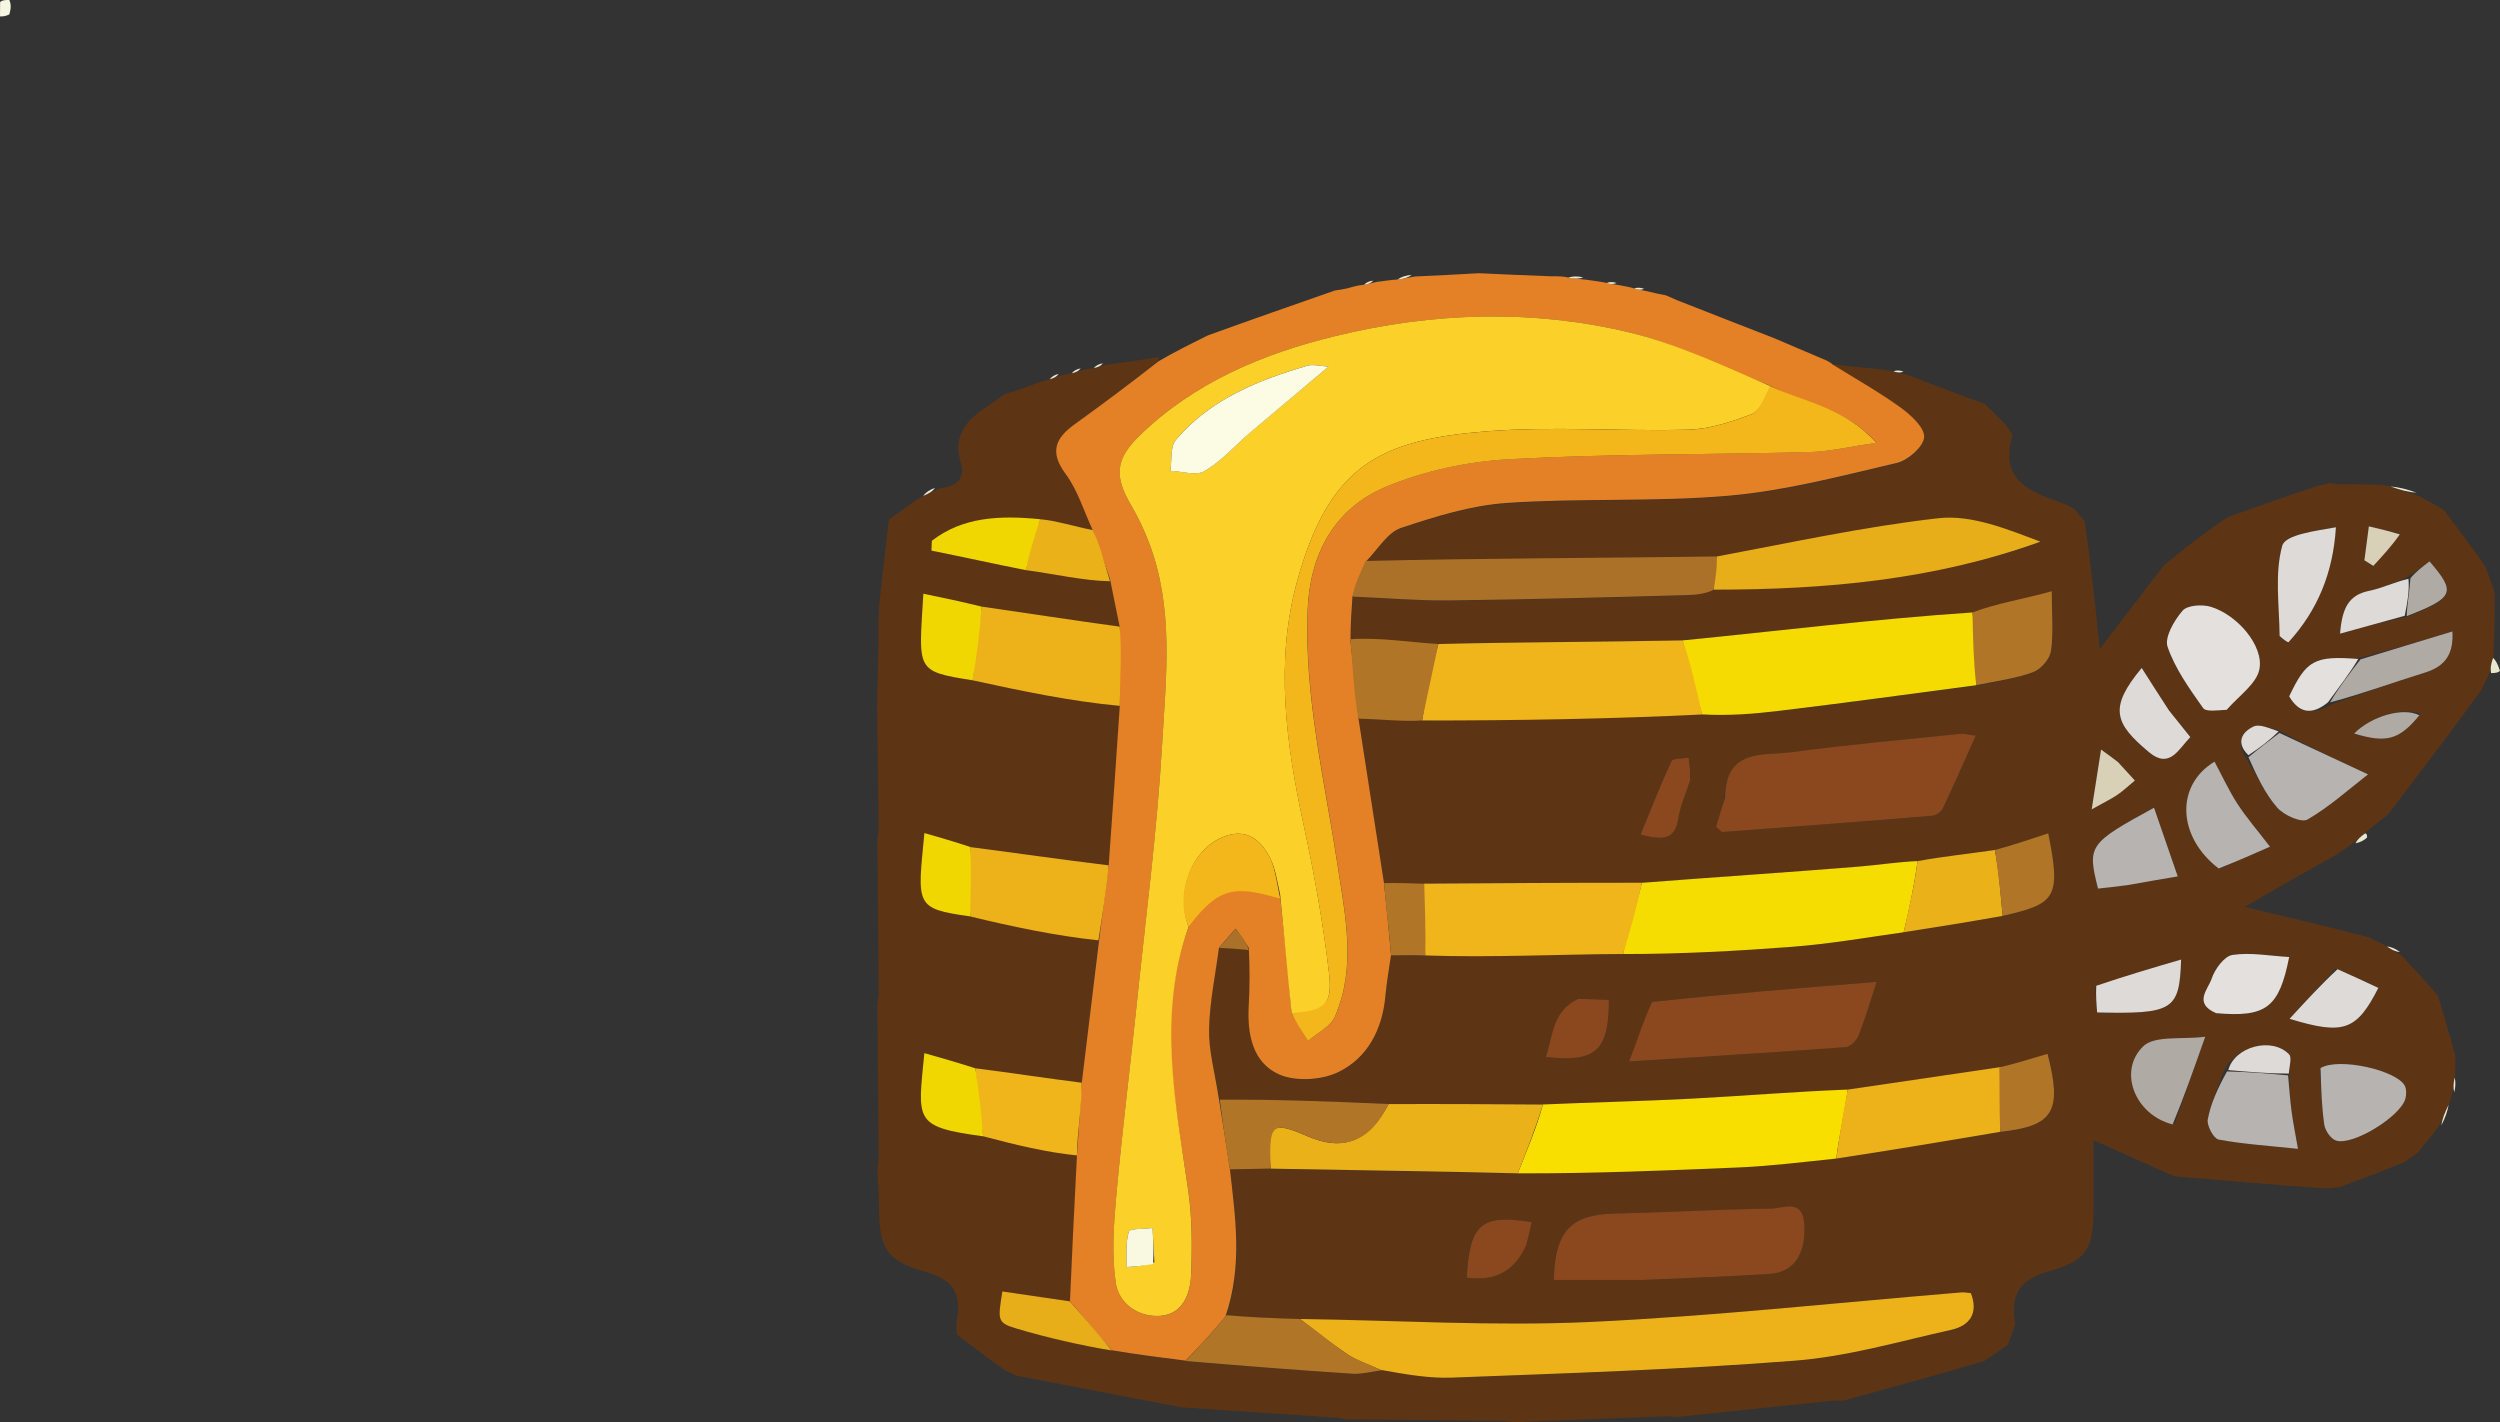 <?xml version="1.0" encoding="UTF-8"?>
<svg id="Layer_1" data-name="Layer 1" xmlns="http://www.w3.org/2000/svg" viewBox="0 0 453.13 257.78">
  <rect x="0" y="0" width="453.13" height="257.78" fill="#333333" stroke="none"/>
  <defs>
    <style>
      .cls-1 {
        fill: #f0b51a;
      }

      .cls-1, .cls-2, .cls-3, .cls-4, .cls-5, .cls-6, .cls-7, .cls-8, .cls-9, .cls-10, .cls-11, .cls-12, .cls-13, .cls-14, .cls-15, .cls-16, .cls-17, .cls-18, .cls-19, .cls-20, .cls-21, .cls-22, .cls-23, .cls-24, .cls-25 {
        stroke-width: 0px;
      }

      .cls-2 {
        fill: #e9e9d3;
      }

      .cls-3 {
        fill: #5d3514;
      }

      .cls-4 {
        fill: #fcfce4;
      }

      .cls-5 {
        fill: #b0aaa5;
      }

      .cls-6 {
        fill: #dedad7;
      }

      .cls-7 {
        fill: #ac7128;
      }

      .cls-8 {
        fill: #e8e7d0;
      }

      .cls-9 {
        fill: #edb21a;
      }

      .cls-10 {
        fill: #d8d0b7;
      }

      .cls-11 {
        fill: #b07526;
      }

      .cls-12 {
        fill: #f5db02;
      }

      .cls-13 {
        fill: #e3e0de;
      }

      .cls-14 {
        fill: #f6dd01;
      }

      .cls-15 {
        fill: #f6f7e0;
      }

      .cls-16 {
        fill: #e7ae19;
      }

      .cls-17 {
        fill: #fbd028;
      }

      .cls-18 {
        fill: #f9f9e1;
      }

      .cls-19 {
        fill: #8b481f;
      }

      .cls-20 {
        fill: #f3b61b;
      }

      .cls-21 {
        fill: #f8df00;
      }

      .cls-22 {
        fill: #eab118;
      }

      .cls-23 {
        fill: #e48025;
      }

      .cls-24 {
        fill: #b6b3b1;
      }

      .cls-25 {
        fill: #f1d701;
      }
    </style>
  </defs>
  <path class="cls-15" d="M1.69,0c.33.75.33,1.5,0,2.62-.78.37-1.24.36-1.69.36C0,2.24.01,1.49.02.37c.45-.37.89-.37,1.67-.37Z"/>
  <g>
    <path class="cls-3" d="M334,253.87c-.45-.02-.91-.03-2.09.02-9.8,1.02-18.88,1.98-27.95,2.94-.43-.05-.87-.11-2.07-.13-9.78.38-18.79.73-27.8,1.08-.59-.1-1.18-.2-2.39-.28-9.63-.07-18.64-.16-27.64-.25-.46-.1-.91-.19-2.14-.32-9.81-.64-18.84-1.25-27.88-1.85-.44-.11-.88-.22-2.02-.41-9.75-1.84-18.8-3.59-27.84-5.35-.49-.23-.97-.47-1.96-.91-3.27-2.33-6.04-4.44-8.81-6.55,0-.42-.02-.84-.06-1.98,1.12-5.6-.64-7.97-5.67-9.38-7.19-2-8.32-4.35-8.36-12.05-.01-2.14-.19-4.29-.29-6.43.08-.45.15-.9.24-2.13-.07-9.81-.16-18.84-.24-27.87.08-.45.16-.9.24-2.13-.07-9.81-.16-18.84-.24-27.87.08-.45.16-.9.24-2.13-.1-7.82-.19-14.85-.29-21.89.08-3.36.16-6.72.24-10.97.04-3.05-.06-5.21.15-7.34.51-5.18,1.16-10.34,1.75-15.51,1.45-1.05,2.91-2.1,4.78-3.44.73-.38.97-.57,1.45-.84,1.05-.43,1.77-.87,2.86-1.34,3.32-.46,4.85-1.74,3.86-5.05-1.25-4.15.8-7.03,4.08-9.29,1.36-.94,2.71-1.88,4.06-2.83.83-.23,1.66-.46,3.06-.95,1.96-.76,3.35-1.26,5.02-1.7.77-.19,1.26-.46,2.1-.7.77-.13,1.19-.3,1.89-.38.77-.17,1.27-.41,2.11-.62.77-.11,1.19-.27,1.9-.33.78-.15,1.28-.39,2.2-.59,3.49-.44,6.55-.92,9.62-1.4,0,0-.21.23-.22.67-5.03,4.14-10.04,7.88-15.1,11.54-3.5,2.52-4.58,5.01-1.62,9,2.2,2.97,3.71,6.78,4.91,10.17-3.16-.62-6.32-1.24-9.52-1.97-7.23-.37-13.99-.47-19.64,3.91-.03.59-.05,1.19-.08,1.78,5.7,1.13,11.41,2.27,17.51,3.63,5.16.68,9.93,1.14,14.87,1.93.7,2.96,1.62,5.58,1.75,8.22-8.44-1.15-16.88-2.31-25.17-3.66-3.62-.89-6.99-1.6-10.41-2.31-.82,13.98-1.7,13.4,8.94,15.7,9.08,1.56,17.86,2.88,26.67,4.63-.66,9.92-.93,19.4-2.03,28.9-8.41-1.03-16.81-2.06-25.09-3.32-2.93-.98-5.58-1.74-8.32-2.53-1.25,13.15-1.65,13.08,8.78,15.21,7.77,1.43,15.24,2.6,22.77,4.24-.98,8.91-2,17.33-3.02,25.83-6.48-.82-12.95-1.65-19.27-2.62-3.24-1.06-6.2-1.9-9.25-2.76-1.16,12.28-2.25,12.79,10.84,15.11,5.79,1.1,11.54,1.94,16.82,3.44-.36,9.12-.9,17.73-1.27,26.46-4.22-.62-8.45-1.23-12.26-1.8-.83,5.21-.96,5.67,2.55,6.72,5.74,1.51,11.23,2.68,17.12,3.96,4.77.7,9.15,1.27,13.97,1.98,10.27.86,20.11,1.62,29.95,2.25,1.57.1,3.18-.42,5.15-.62,4.5.49,8.64,1.47,12.74,1.32,20.76-.8,41.55-1.45,62.25-3.08,9.52-.75,18.89-3.5,28.28-5.59,3.37-.75,4.95-3.02,3.55-6.64-.72-.06-1.21-.18-1.69-.14-22.52,1.85-45,4.34-67.56,5.37-17.25.79-34.58-.25-52.34-.55-4.76-.16-9.05-.25-13.34-.7,2.97-8.99,1.67-17.72.62-26.41,2.57-.08,5.14-.15,7.69-.14,15.11.31,29.78.55,44.92.86,13.55-.29,26.65-.53,39.74-1.08,5.58-.23,11.14-1.11,17.15-1.61,10.21-1.56,19.96-3.2,30.12-4.83,9.66-1.03,11.27-3.69,8.57-14.14-2.79.83-5.58,1.65-8.74,2.47-9.36,1.35-18.36,2.71-27.82,4.05-9.71.53-18.95,1.13-28.19,1.61-8.74.45-17.49.78-26.71,1.04-9.47-.07-18.48-.03-27.97-.08-10.51-.47-20.35-.91-30.62-.79-.76-4.22-2.01-8.89-1.93-12.76.1-4.93,1.07-9.88,1.79-14.75,1.86.05,3.72.1,5.43.39.18,3.59.15,6.87-.03,10.14-.28,5.14.71,10.3,5.5,12.43,3,1.33,7.73,1.06,10.75-.42,5.31-2.58,7.99-7.75,8.53-13.82.22-2.47.75-4.83,1.02-7.38,2.06-.02,4.13-.04,6.2.03,12.19-.07,23.95-.21,36.17-.26,10.41-.35,20.38-.55,30.31-1.31,6.74-.52,13.42-1.81,20.57-2.69,6.15-.95,11.87-1.97,17.98-2.98,9.42-2.15,10.18-3.57,7.89-14.91-3.15,1.04-6.24,2.07-9.75,3.04-4.79.65-9.15,1.35-13.94,2-3.89.3-7.34.74-10.81,1.02-12.89,1.03-25.79,2.01-39.15,2.92-13.47,0-26.47.07-39.91.08-2.51-.09-4.59.34-6.82-.03-1.66-10.02-3.1-20.34-4.62-29.8,3.83.05,7.66.11,11.52.32,17.07-.33,33.71-.77,50.76-1.09,4.87-.11,9.36-.11,13.79-.63,11.98-1.43,23.93-3.09,36.3-4.67,3.61-.76,6.92-1.22,9.96-2.38,1.38-.53,2.95-2.35,3.17-3.77.47-3.17.15-6.46.15-10.87-5.28,1.48-9.61,2.69-14.37,3.85-17.8,1.65-35.17,3.36-52.99,5-14.81.29-29.15.64-43.81.72-5.48-.35-10.64-.43-15.95-.87.03-2.81.29-5.27.38-7.71,5.93.24,11.85.75,17.32.69,14.47-.17,28.95-.57,43.42-.97,1.43-.04,2.85-.7,4.72-.98,20.3-.38,40.02-1.76,59.2-8.7-6.13-2.32-12.5-4.93-18.5-4.25-13.5,1.53-26.81,4.7-40.67,7.15-21.27.29-42.17.61-62.92.6,2.05-2.29,3.83-5.16,6.2-5.94,6.23-2.06,12.71-4.09,19.2-4.54,13.44-.92,27.01-.14,40.42-1.33,10.19-.9,20.25-3.57,30.26-5.92,2.02-.47,4.81-2.91,4.96-4.64.15-1.68-2.36-4.02-4.21-5.36-4.02-2.9-8.37-5.35-12.59-7.99,2.43.26,4.86.51,8.02.85,1.49.15,2.25.21,3.2.49.75.25,1.31.28,2.22.5,4.99,1.91,9.64,3.64,14.3,5.37,1.12,1.05,2.24,2.11,3.74,3.67.69,1.08,1.37,1.75,1.25,2.19-2.34,8.08,3.34,10.07,9.05,12.09.77.27,1.48.7,2.22,1.05.48.6.95,1.21,1.85,2.26,1.19,7.96,1.96,15.48,2.75,23.14,3.93-5.12,7.8-10.16,11.67-15.2,1.18-.93,2.36-1.86,3.97-3.2,2.7-2.09,4.97-3.77,7.62-5.52,5.64-1.98,10.91-3.88,16.47-5.72.84-.1,1.39-.27,1.94-.43.38.06.77.13,1.79.22,2.78.01,4.92,0,7.37.1.76.12,1.21.11,1.9.34,1.76.64,3.27,1.05,5.07,1.66,1.71.93,3.15,1.66,4.69,2.69,2.52,3.45,4.94,6.59,7.39,10.09.6,1.69,1.16,3.01,1.69,4.8-.03,4.18-.02,7.89-.25,11.82-.39,1.07-.53,1.91-.68,2.76-.4.78-.8,1.56-1.4,2.93-5.79,7.94-11.38,15.28-16.97,22.63-1.19.94-2.37,1.88-3.99,3.17-1.03.93-1.63,1.5-2.5,2.13-1,.67-1.71,1.27-2.78,1.95-5.87,3.26-11.4,6.44-16.76,9.53,7.39,1.76,14.83,3.54,22.51,5.52,1.21.61,2.17,1.01,3.31,1.68.93.63,1.69.99,2.63,1.62,2.31,2.49,4.44,4.71,6.61,7.31,1.1,3.76,2.16,7.13,3.15,10.9-.02,1.48.02,2.56-.1,3.9-.23,1.1-.29,1.94-.53,3.07-.23.75-.27,1.2-.56,1.87-.7,1.41-1.17,2.6-1.88,4.02-1.44,1.74-2.64,3.26-3.84,4.77-.65.42-1.3.84-2.4,1.62-4.19,1.74-7.92,3.12-11.66,4.51-.56.03-1.12.07-2.36.24-9.6-.64-18.53-1.42-27.45-2.19-.5-.21-1-.42-2.03-.84-4.39-1.94-8.25-3.68-12.77-5.72,0,4.42,0,8.21,0,11.99-.01,7.54-.92,9.75-8.07,11.77-5.61,1.58-7.02,4.51-6.12,9.59-.13.43-.27.86-.61,1.77-.39.98-.58,1.47-.76,1.96-1.24.88-2.47,1.75-4.24,2.95-8.9,2.62-17.26,4.91-25.63,7.21M436.58,111.73c8.26-3.43,8.64-4.32,3.78-9.98-1.22.92-2.47,1.88-4.44,3.05-2.15.79-4.24,1.86-6.45,2.3-3.76.75-4.95,3.12-5.32,7.77,4.33-1.2,8.03-2.22,12.43-3.13M422.61,127.67c5.65-1.94,11.26-4.02,16.97-5.78,3.82-1.18,5.15-3.6,4.92-7.44-5.73,1.74-11.19,3.4-17.49,4.92-7.51-.56-9,.28-12.1,6.85,1.81,3.05,4.13,3.48,7.7,1.45M414.97,194.27c0-1.08.47-2.61-.06-3.17-3.09-3.21-9.87-1.44-11.96,3.31-.98,2.82-2.25,5.58-2.79,8.48-.21,1.11,1.07,3.49,1.97,3.65,4.49.83,9.08,1.12,14.38,1.68-.52-3.02-.92-4.94-1.17-6.88-.28-2.14-.42-4.3-.37-7.08M412.85,132.28c-1.5-.24-3.3-1.12-4.42-.59-2.07.99-3.26,2.92-1.23,5.94,1.81,2.95,3.3,6.18,5.55,8.75,1.2,1.37,4.37,2.78,5.48,2.15,3.97-2.29,7.44-5.44,10.97-8.18-5.96-2.78-11.01-5.15-16.35-8.08M312.51,144.99c-.51,1.7-1.02,3.39-1.47,4.89.67.55.94.95,1.17.93,12.68-.94,25.37-1.9,38.04-2.95.68-.06,1.6-.72,1.9-1.35,2.01-4.23,3.89-8.53,5.96-13.16-1.49-.19-2.15-.4-2.78-.33-10.19,1.06-20.4,1.95-30.55,3.32-5.05.68-12.02-.8-12.27,8.65M298.49,231.99c7.45-.35,14.91-.59,22.35-1.09,4.36-.29,6.54-3.74,6.18-9.09-.32-4.64-3.92-2.76-6.07-2.73-9.45.11-18.9.69-28.35.9-7.82.17-10.75,3.11-10.97,12.02,5.29,0,10.58,0,16.86,0M299.44,181.6c-1.22,3.16-2.44,6.32-4.17,10.78,13.95-.89,26.6-1.66,39.24-2.59.86-.06,1.99-1.22,2.36-2.13,1.16-2.88,2.01-5.89,3.26-9.69-13.82,1.11-26.91,2.16-40.7,3.63M403.87,128.41c1.97-2.35,5.12-4.46,5.65-7.1.85-4.25-3.99-9.88-8.81-11.34-1.56-.47-4.25-.31-5.11.7-1.52,1.76-3.32,4.83-2.72,6.57,1.37,3.98,3.96,7.59,6.43,11.08.53.76,2.64.4,4.56.09M420.48,194.01c.23,3.29.31,6.59.79,9.84.16,1.07,1.18,2.56,2.13,2.87,3.03.99,11.7-4.38,12.57-7.58.2-.73.23-1.7-.1-2.34-1.41-2.78-11.93-5.22-15.4-2.8M402.48,157.4c2.93-1.29,5.86-2.58,8.97-3.94-2.34-3.06-4.3-5.3-5.9-7.78-1.57-2.43-2.78-5.08-4.15-7.64-7.12,4.28-6.76,13.6,1.09,19.35M413.33,115.62c.51.27,1.39.87,1.48.76,5.25-5.77,8.07-12.56,8.58-20.82-3.73.67-9.17,1.33-9.73,3.35-1.39,5.01-.55,10.64-.33,16.71M385.93,160.33c2.91-.49,5.81-.99,8.79-1.49-1.52-4.41-2.91-8.43-4.3-12.45-11.88,6.51-12.11,6.84-10.15,14.66,1.58-.17,3.2-.34,5.66-.72M394.17,203.66c1.68-4.79,3.37-9.58,5.53-15.74-4.24.55-9.19-.29-11.28,1.77-4.61,4.56-1.39,12.43,5.74,13.98M402.07,183.69c8.68.74,11.03-1.03,12.85-10.23-3.49-.2-6.97-.87-10.28-.38-1.49.22-3.21,2.57-3.77,4.3-.61,1.87-3.42,4.47,1.2,6.31M392.93,128.5c-1.55-2.44-3.11-4.88-4.73-7.42-6.06,7.27-4.9,10.07,1.34,15.28,3.71,3.09,5.34-.55,7.47-2.75-1.36-1.69-2.5-3.11-4.08-5.11M423.33,175.57c-2.64,2.88-5.28,5.76-8.33,9.08,9.82,3.01,12.17,2.11,16.09-5.6-2.36-1.1-4.71-2.19-7.76-3.49M379.72,178.99c.13,1.53.26,3.06.38,4.52,13.81.3,14.93-.41,15.22-9.59-5.13,1.51-10.15,2.98-15.6,5.08M276.81,225.24c.27-1.24.53-2.47.8-3.72-9.16-1.49-11.2.31-11.77,10.04q7.7,1.14,10.96-6.32M286.04,181.04c-4.27,2.3-4.51,6.54-5.84,10.52,9.08,1.04,11.41-1.12,11.42-10.33-1.56-.08-3.16-.15-5.57-.2M306.52,140.96c-.15-1.2-.3-2.41-.46-3.61-1.08.2-2.85.08-3.12.65-1.99,4.24-3.67,8.62-5.58,13.27,4.11,1.11,6.23.9,6.82-2.89.35-2.27,1.34-4.45,2.34-7.42M383.64,137.87c-.73-.52-1.46-1.04-2.82-2.02-.58,3.7-1.05,6.74-1.7,10.84,2.42-1.35,3.6-1.91,4.66-2.64,1.06-.72,2-1.62,3.17-2.59-1.07-1.18-1.95-2.14-3.31-3.59M438.66,129.33c-3.13-1.22-8.95.54-11.95,3.63,5.79,1.78,8.17,1.17,11.95-3.63M434.69,96.65c-1.64-.39-3.29-.77-5.33-1.25-.34,2.54-.57,4.35-.81,6.15.54.34,1.08.68,1.62,1.02,1.69-1.83,3.38-3.66,4.52-5.92Z"/>
    <path class="cls-23" d="M193.93,235.89c.39-8.67.78-17.34,1.29-26.84.36-4.81.6-8.8.85-12.78,1.02-8.46,2.05-16.91,3.18-26.2.64-4.96,1.17-9.09,1.7-13.23.68-9.49,1.37-18.98,2.05-29.41-.02-5.24-.04-9.54-.06-13.85-.53-2.63-1.06-5.27-1.75-8.62-1.16-3.44-2.15-6.16-3.13-8.88-1.6-3.42-2.71-7.2-4.91-10.17-2.96-3.99-1.87-6.48,1.62-9,5.07-3.65,10.07-7.39,15.2-11.42,2.88-1.68,5.65-3.05,8.97-4.7,8.04-2.91,15.55-5.53,23.05-8.15.56-.07,1.11-.13,2.23-.38,1.3-.37,2.04-.57,3.04-.65.77-.1,1.27-.31,2.18-.5,1.46-.17,2.51-.37,3.87-.45,1.11-.12,1.92-.35,3.19-.55,4.15-.17,7.84-.38,11.53-.59,4.03.19,8.06.37,12.91.55,1.58,0,2.33,0,3.33.23,1.09.23,1.94.24,3.17.39,1.45.23,2.52.31,3.78.6.75.21,1.3.22,2.2.38,1.1.24,1.86.31,2.8.61.74.25,1.29.28,2.21.48,1.42.37,2.47.57,3.52.77.49.21.98.43,1.99.87,6.21,2.45,11.91,4.66,17.6,6.88,2.97,1.27,5.95,2.54,9.45,4.03.75.35.93.5,1.09.69,0,0-.08,0-.1-.04,4.2,2.6,8.55,5.05,12.57,7.95,1.85,1.34,4.36,3.68,4.21,5.36-.15,1.73-2.94,4.17-4.96,4.64-10.01,2.35-20.07,5.01-30.26,5.92-13.4,1.19-26.97.41-40.42,1.33-6.49.44-12.97,2.47-19.2,4.54-2.37.79-4.04,3.68-6.38,6.13-1.03,2.44-1.72,4.36-2.4,6.28-.17,2.45-.35,4.91-.36,8.15.59,5.18,1.02,9.58,1.45,13.97,1.49,9.67,2.98,19.33,4.62,29.8.53,4.9.9,9,1.28,13.09-.35,2.46-.8,4.91-1.02,7.38-.54,6.07-3.22,11.24-8.53,13.82-3.02,1.47-7.75,1.75-10.75.42-4.79-2.13-5.79-7.29-5.5-12.43.18-3.27.21-6.55.02-10.49-.99-1.61-1.69-2.55-2.39-3.5-1.01,1.15-2.01,2.31-3.02,3.46-.64,4.91-1.69,9.82-1.79,14.75-.08,3.86,1.01,7.75,1.74,12.41.79,4.85,1.41,8.91,2.04,12.97.96,8.7,2.35,17.42-.81,26.72-2.55,3.1-4.89,5.59-7.22,8-4.38-.57-8.52-1.07-13.41-1.89-2.75-3.15-5.24-6.19-7.55-8.89M320.37,69.72c-8.36-3.23-16.49-7.42-25.13-9.48-17.65-4.22-35.59-3.61-53.19.68-13.17,3.21-25.61,8.42-35.57,18.13-4.33,4.22-4.5,7.34-1.5,12.46,1.25,2.14,2.34,4.4,3.23,6.71,4.61,11.91,3.16,24.36,2.45,36.55-.92,15.87-3,31.67-4.64,47.49-1.2,11.53-2.65,23.04-3.69,34.59-.47,5.21-.85,10.58-.08,15.7.57,3.8,4.19,6.29,8.17,5.95,3.96-.34,5.33-3.98,5.47-7.37.21-5.12.21-10.34-.52-15.4-2.3-15.91-5.98-31.76.22-48.11,5.24-7.23,8.29-8.25,16.48-4.72.72,6.67,1.45,13.34,2.05,20.78.99,1.66,1.99,3.32,2.98,4.98,1.66-1.45,4.07-2.57,4.86-4.39,3.93-8.99,1.89-18.26.5-27.43-2.33-15.38-6.05-30.59-5.43-46.31.4-10.17,4.89-18.39,14.14-22.29,7.01-2.96,14.94-4.62,22.56-5.03,18.08-.98,36.22-.81,54.33-1.29,3.66-.1,7.29-.99,12.04-1.68-5.76-6.44-13.13-7.03-19.72-10.53Z"/>
    <path class="cls-8" d="M451.88,119.25c.57.53.9,1.28,1.25,2.36-.41.35-.85.37-1.61.39-.18-.84-.03-1.69.36-2.76Z"/>
    <path class="cls-8" d="M429.04,151.8c-.58.55-1.17.83-2.09,1.06.26-.62.85-1.19,1.75-1.82.32.12.32.3.34.76Z"/>
    <path class="cls-3" d="M332.06,65.81c-.14.03-.32-.12-.71-.31.13-.13.42-.08.71.31Z"/>
    <path class="cls-9" d="M235.64,239.07c17.3.23,35.09,1.34,52.34.55,22.55-1.04,45.04-3.52,67.56-5.37.48-.04.98.07,1.69.14,1.4,3.61-.19,5.89-3.55,6.64-9.39,2.09-18.76,4.84-28.28,5.59-20.7,1.63-41.49,2.28-62.25,3.08-4.09.16-8.21-.58-12.89-1.4-2.39-1.07-4.42-1.74-6.01-2.81-2.85-1.91-5.91-4.28-8.61-6.42Z"/>
    <path class="cls-12" d="M304.99,116.07c17.37-1.7,34.73-3.87,52.53-5.06.52,4.58.6,9.12.68,13.19-11.96,1.57-23.92,3.23-35.9,4.66-4.43.53-8.9.89-13.79.63-1.45-4.68-2.5-9.24-3.53-13.43Z"/>
    <path class="cls-21" d="M332.83,209.99c-5.57.58-11.97,1.37-17.56,1.61-13.09.55-26.62,1.12-40.17,1.07,1.61-4.09,3.46-8.36,4.56-12.48,8.75-.38,17.96-.59,26.71-1.04,9.25-.48,18.87-1.29,28.53-1.66-.56,4.28-1.63,8.68-2.07,12.5Z"/>
    <path class="cls-1" d="M304.99,116.07c1.49,4.25,2.48,8.87,3.53,13.43-16.62.81-33.64,1.1-50.76,1.09.78-4.72,1.69-9.6,2.96-13.86,14.35-.35,29.47-.37,44.27-.66Z"/>
    <path class="cls-14" d="M345.04,168.97c-6.71.95-13.48,2.13-20.22,2.64-9.93.76-20.29,1.32-30.65,1.31.9-4.45,2.42-8.73,3.43-12.91,12.89-1,26.26-1.88,39.15-2.92,3.47-.28,7.02-.84,10.81-1.02-.6,4.42-1.54,8.9-2.52,12.89Z"/>
    <path class="cls-19" d="M312.66,144.61c.11-9.07,7.07-7.6,12.12-8.28,10.15-1.37,20.36-2.26,30.55-3.32.63-.07,1.28.14,2.78.33-2.07,4.62-3.95,8.92-5.96,13.16-.3.63-1.22,1.29-1.9,1.35-12.68,1.05-25.36,2.01-38.04,2.95-.23.02-.5-.38-1.17-.93.45-1.5.96-3.19,1.62-5.26Z"/>
    <path class="cls-1" d="M297.6,160.01c-.84,4.1-2.07,8.55-3.43,12.91-11.84.04-23.68.67-35.84.26-.34-4.55-.26-9.02-.21-13.02,13-.08,26.01-.17,39.47-.16Z"/>
    <path class="cls-19" d="M298,231.99c-5.79,0-11.07,0-16.37,0,.22-8.91,3.15-11.84,10.97-12.02,9.45-.21,18.9-.78,28.35-.9,2.16-.03,5.76-1.91,6.07,2.73.37,5.36-1.82,8.8-6.18,9.09-7.44.49-14.9.74-22.85,1.09Z"/>
    <path class="cls-22" d="M279.66,200.19c-1.22,3.99-2.88,8.27-4.56,12.48-14.38-.36-29.66-.56-44.79-.85-.73-8.01.02-8.78,6.61-5.9,6.57,2.87,10.98.95,14.77-5.8,9.01-.04,18.49,0,27.97.08Z"/>
    <path class="cls-16" d="M311.15,100.87c13.39-2.5,26.67-5.41,40.17-6.94,6-.68,12.37,1.93,18.5,4.25-19.18,6.94-38.88,8.69-59.2,8.7-.14-2.1.21-4.37.53-6.01Z"/>
    <path class="cls-19" d="M299.44,181.6c13.46-1.44,26.88-2.53,40.7-3.63-1.25,3.81-2.11,6.81-3.26,9.69-.36.91-1.5,2.07-2.36,2.13-12.64.93-25.29,1.7-39.24,2.59,1.73-4.47,2.6-7.41,4.17-10.78Z"/>
    <path class="cls-7" d="M311.15,100.87c.14,1.7-.22,4.01-.53,6.01-1.41.74-3.29.94-4.72.98-14.47.4-28.94.8-43.42.97-5.47.06-11.4-.45-17.32-.69.24-1.89,1.42-4.38,2.39-6.46,21.08-.51,42.34-.52,63.6-.82Z"/>
    <path class="cls-9" d="M332.83,209.99c.54-3.92,1.23-8.2,2.07-12.5,9.11-1.31,18.53-2.74,27.89-4.11.18,4.02,0,8.13-.23,11.77-9.76,1.64-19.51,3.28-29.72,4.84Z"/>
    <path class="cls-9" d="M202.94,113.58c.41,4.3.04,9.54.03,14.36-8.81-.81-17.75-2.69-26.67-4.63.43-4.69,1.06-9.29,1.63-13.36,8.05,1.16,16.58,2.48,25.02,3.63Z"/>
    <path class="cls-9" d="M200.95,156.84c-.36,4.17-1.17,9.09-1.86,13.6-7.64-.81-15.47-2.45-23.23-4.33-.25-4.47-.04-8.82,0-12.58,7.99,1.04,16.68,2.29,25.09,3.32Z"/>
    <path class="cls-13" d="M403.6,128.65c-1.65.08-3.76.43-4.29-.32-2.47-3.5-5.06-7.11-6.43-11.08-.6-1.74,1.2-4.81,2.72-6.57.87-1,3.55-1.17,5.11-.7,4.82,1.46,9.65,7.09,8.81,11.34-.53,2.64-3.68,4.75-5.92,7.33Z"/>
    <path class="cls-11" d="M251.69,200.11c-3.32,6.84-8.21,8.67-14.77,5.8-6.59-2.88-6.91-2.03-6.61,5.9-2.02.06-4.81.07-7.38.14-.72-4.06-1.25-8.12-1.85-12.63,10.07-.07,20.11.31,30.62.79Z"/>
    <path class="cls-1" d="M196.06,196.26c.03,4.09-.79,8.83-.87,13.16-5.59-.56-11.21-1.94-17-3.47-.68-4.29-1.09-8.61-1.4-12.32,6.03.76,12.8,1.8,19.27,2.62Z"/>
    <path class="cls-11" d="M235.64,239.07c3.17,2.21,5.76,4.51,8.61,6.42,1.59,1.06,4.17,1.85,6.17,2.89-1.46.15-3.58.72-5.15.62-9.85-.63-20.11-1.45-30.38-2.31,2.13-2.23,5.14-5.49,7.42-8.31,4.34.4,8.58.54,13.34.7Z"/>
    <path class="cls-22" d="M345.04,168.97c.88-3.99,1.96-8.44,2.52-12.89,4.61-.85,9.42-1.34,14.02-2.02.78,4.13,1.05,8.3,1.4,11.95-5.72,1.02-11.79,2.01-17.94,2.96Z"/>
    <path class="cls-11" d="M260.71,116.73c-.99,4.67-3.03,14.11-2.96,13.86-3.38.24-7.69-.26-11.52-.32-.84-4.35-1.02-9.58-1.47-14.41,5.14-.36,10.47.52,15.95.87Z"/>
    <path class="cls-24" d="M413.14,132.85c5.06,2.36,10.11,4.73,16.07,7.51-3.54,2.74-7.01,5.89-10.97,8.18-1.11.64-4.28-.78-5.48-2.15-2.25-2.57-3.74-5.8-5.22-9.15,2.09-1.73,3.85-3.06,5.61-4.39Z"/>
    <path class="cls-11" d="M358.2,124.2c-.49-4.06-.6-8.66-.68-13.19,4.33-1.67,9.08-2.37,14.37-3.85,0,4.42.33,7.71-.15,10.87-.21,1.42-1.79,3.24-3.17,3.77-3.04,1.17-6.76,1.64-10.37,2.39Z"/>
    <path class="cls-24" d="M414.72,194.91c.2,2.15.34,4.31.62,6.44.25,1.94.65,3.86,1.17,6.88-5.31-.56-9.9-.85-14.38-1.68-.9-.17-2.18-2.54-1.97-3.65.54-2.9,1.81-5.66,3.49-8.7,4.16.09,7.62.4,11.07.71Z"/>
    <path class="cls-24" d="M420.59,193.6c3.36-2.02,13.88.42,15.29,3.21.32.64.29,1.61.1,2.34-.87,3.2-9.54,8.57-12.57,7.58-.95-.31-1.97-1.8-2.13-2.87-.48-3.25-.56-6.56-.68-10.25Z"/>
    <path class="cls-24" d="M402.13,157.41c-7.5-5.76-7.86-15.07-.74-19.36,1.37,2.55,2.58,5.21,4.15,7.64,1.6,2.47,3.56,4.72,5.9,7.78-3.11,1.37-6.04,2.66-9.32,3.95Z"/>
    <path class="cls-6" d="M413.19,115.28c-.08-5.73-.92-11.35.47-16.36.56-2.02,6-2.68,9.73-3.35-.51,8.26-3.33,15.06-8.58,20.82-.1.11-.97-.49-1.62-1.11Z"/>
    <path class="cls-24" d="M385.51,160.44c-2.04.28-3.67.45-5.24.62-1.96-7.82-1.73-8.16,10.15-14.66,1.39,4.02,2.78,8.04,4.3,12.45-2.98.5-5.88,1-9.21,1.6Z"/>
    <path class="cls-5" d="M393.8,203.8c-6.76-1.69-9.99-9.56-5.38-14.12,2.08-2.06,7.04-1.22,11.28-1.77-2.17,6.16-3.85,10.95-5.9,15.88Z"/>
    <path class="cls-13" d="M401.69,183.64c-4.23-1.79-1.43-4.39-.82-6.26.57-1.73,2.29-4.07,3.77-4.3,3.31-.49,6.78.18,10.28.38-1.82,9.2-4.17,10.97-13.23,10.18Z"/>
    <path class="cls-25" d="M177.93,109.95c-.32,4.26-.9,8.92-1.63,13.36-10.5-1.68-9.76-1.71-8.94-15.7,3.42.71,6.94,1.44,10.56,2.34Z"/>
    <path class="cls-25" d="M176.79,193.64c.6,3.93,1.09,8.18,1.4,12.32-12.72-1.74-11.82-2.8-10.65-15.08,3.05.87,6.01,1.7,9.25,2.76Z"/>
    <path class="cls-25" d="M185.93,103.34c-5.7-1.13-11.41-2.4-17.11-3.54.03-.59.05-1.19.08-1.78,5.64-4.38,12.45-4.62,19.64-3.91-.59,3.23-1.62,6.47-2.61,9.23Z"/>
    <path class="cls-16" d="M193.93,235.89c2.49,2.86,5.19,5.88,7.55,8.89-5.54-.93-11.78-2.34-17.25-3.98-3.51-1.05-3.38-1.5-2.55-6.72,3.81.57,8.03,1.19,12.26,1.8Z"/>
    <path class="cls-6" d="M393.14,128.78c1.36,1.71,2.5,3.13,3.86,4.82-2.14,2.2-3.76,5.85-7.47,2.75-6.24-5.21-7.4-8.01-1.34-15.28,1.62,2.55,3.18,4.99,4.95,7.71Z"/>
    <path class="cls-22" d="M185.93,103.34c.59-2.98,1.57-6.13,2.61-9.23,2.82.25,6.37,1.35,9.52,1.97,1.38,2.75,2.15,6.16,3.14,9.27-4.77-.07-10.1-1.33-15.27-2.01Z"/>
    <path class="cls-11" d="M362.98,166.01c-.31-3.63-.77-7.93-1.4-11.95,3.43-.94,6.53-1.97,9.67-3.02,1.17,5.8,1.56,9.13.29,11.18-1.22,1.95-3.96,2.74-8.56,3.79Z"/>
    <path class="cls-6" d="M423.68,175.67c2.7,1.19,5.04,2.29,7.4,3.39-3.92,7.71-6.27,8.61-16.09,5.6,3.05-3.32,5.69-6.2,8.68-8.98Z"/>
    <path class="cls-25" d="M175.86,153.52c.25,3.98.03,8.36,0,12.58-10.14-1.42-9.56-1.97-8.31-15.11,2.74.79,5.39,1.55,8.32,2.53Z"/>
    <path class="cls-6" d="M379.94,178.68c5.24-1.78,10.26-3.26,15.39-4.76-.3,9.19-1.41,9.89-15.22,9.59-.12-1.45-.25-2.98-.16-4.83Z"/>
    <path class="cls-11" d="M362.55,205.15c-.18-3.65-.09-7.63-.17-11.67,3.01-.74,5.95-1.64,8.74-2.47,2.71,10.44,1.1,13.11-8.57,14.14Z"/>
    <path class="cls-5" d="M427.86,119.51c5.45-1.66,10.91-3.31,16.64-5.06.24,3.84-1.09,6.26-4.92,7.44-5.71,1.76-11.32,3.84-17.25,5.42,1.66-2.84,3.59-5.33,5.53-7.81Z"/>
    <path class="cls-19" d="M276.66,225.6q-3.11,7.1-10.81,5.96c.57-9.73,2.6-11.52,11.77-10.04-.27,1.25-.54,2.48-.96,4.08Z"/>
    <path class="cls-19" d="M286.04,181.04c2.01.06,4.01.12,5.57.2,0,9.2-2.34,11.37-11.42,10.33,1.34-3.98,1.16-8.21,5.84-10.52Z"/>
    <path class="cls-11" d="M258.13,160.17c.15,4.14.29,8.55.21,13.02-1.58-.08-4.14-.05-6.2-.03-.32-4.03-.91-8.55-1.28-13.09,2.03-.06,4.76.01,7.26.1Z"/>
    <path class="cls-6" d="M435.87,111.61c-3.7,1.02-7.39,2.04-11.73,3.24.37-4.65,1.56-7.02,5.32-7.77,2.22-.44,4.31-1.51,7.08-2.17.19,2.32-.24,4.51-.68,6.7Z"/>
    <path class="cls-13" d="M427.44,119.44c-1.51,2.56-3.45,5.04-5.47,7.83-2.92,2.43-5.25,2-7.05-1.05,3.1-6.57,4.59-7.41,12.52-6.78Z"/>
    <path class="cls-19" d="M306.38,141.33c-.85,2.59-1.84,4.77-2.19,7.04-.59,3.79-2.71,4-6.82,2.89,1.91-4.65,3.6-9.03,5.58-13.27.27-.58,2.04-.45,3.12-.65.15,1.2.3,2.41.31,3.99Z"/>
    <path class="cls-6" d="M414.84,194.59c-3.59,0-7.05-.3-10.96-.63,1.15-4.3,7.93-6.07,11.02-2.86.54.56.07,2.09-.06,3.49Z"/>
    <path class="cls-10" d="M383.88,138.12c1.12,1.21,2,2.17,3.07,3.35-1.17.97-2.11,1.87-3.17,2.59-1.06.73-2.24,1.28-4.66,2.64.64-4.1,1.12-7.14,1.7-10.84,1.36.98,2.09,1.5,3.06,2.26Z"/>
    <path class="cls-5" d="M436.22,111.67c.08-2.25.52-4.44.68-6.86.98-1.19,2.24-2.14,3.46-3.06,4.86,5.66,4.48,6.55-4.14,9.93Z"/>
    <path class="cls-5" d="M438.51,129.65c-3.64,4.47-6.02,5.08-11.81,3.3,3.01-3.08,8.82-4.85,11.81-3.3Z"/>
    <path class="cls-10" d="M434.97,96.86c-1.42,2.04-3.11,3.88-4.8,5.71-.54-.34-1.08-.68-1.62-1.02.24-1.81.48-3.61.81-6.15,2.04.48,3.69.87,5.61,1.46Z"/>
    <path class="cls-6" d="M413,132.56c-1.62,1.62-3.38,2.95-5.47,4.32-2.35-2.28-1.16-4.2.91-5.19,1.12-.54,2.92.34,4.56.87Z"/>
    <path class="cls-7" d="M220.93,171.82c.85-.94,2.01-2.31,3.02-3.46.76.9,1.97,2.34,2.41,3.85-1.33-.15-3.57-.34-5.43-.39Z"/>
    <path class="cls-8" d="M433.28,88.17c1.39.12,3.01.48,4.72,1.14-1.44-.1-2.96-.5-4.72-1.14Z"/>
    <path class="cls-8" d="M443.82,200.23c-.18,1.09-.6,2.39-1.33,3.75.16-1.14.63-2.34,1.33-3.75Z"/>
    <path class="cls-8" d="M444.91,195.29c.18.69.2,1.65-.07,2.69-.22-.75-.16-1.59.07-2.69Z"/>
    <path class="cls-2" d="M343.19,67.31c.47-.22,1.12-.22,1.83.04-.51.24-1.07.21-1.83-.04Z"/>
    <path class="cls-2" d="M190.27,68.74c.3-.44.88-.81,1.61-.96-.35.49-.84.76-1.61.96Z"/>
    <path class="cls-2" d="M194.26,67.66c.31-.42.9-.77,1.62-.89-.36.47-.85.72-1.62.89Z"/>
    <path class="cls-2" d="M198.26,66.71c.32-.42.92-.76,1.65-.86-.37.47-.87.71-1.65.86Z"/>
    <path class="cls-2" d="M167.33,89.89c.37-.55,1.07-1.08,2.13-1.47-.36.59-1.08,1.04-2.13,1.47Z"/>
    <path class="cls-8" d="M432.62,171.55c.65.03,1.47.34,2.37.99-.68,0-1.44-.36-2.37-.99Z"/>
    <path class="cls-17" d="M234.06,183.17c-.72-6.67-1.28-13.6-2.04-21.06-.58-2.66-.87-4.66-1.72-6.39-1.67-3.42-4.26-5.65-8.36-4.12-6,2.24-8.85,10.13-6.51,16.41-5.67,15.95-2.37,31.8-.07,47.71.73,5.06.73,10.28.52,15.4-.14,3.4-1.51,7.03-5.47,7.37-3.98.34-7.6-2.15-8.17-5.95-.77-5.12-.39-10.49.08-15.7,1.04-11.55,2.49-23.06,3.69-34.59,1.64-15.82,3.72-31.62,4.64-47.49.71-12.19,2.16-24.64-2.45-36.55-.89-2.31-1.98-4.58-3.23-6.71-3-5.12-2.83-8.24,1.5-12.46,9.96-9.71,22.39-14.92,35.57-18.13,17.6-4.29,35.54-4.9,53.19-.68,8.64,2.06,17.01,6.01,25.69,9.77-.83,2.01-1.93,4.49-3.42,5.06-3.65,1.39-7.58,2.7-11.43,2.81-12.23.35-24.55-.67-36.71.31-19.4,1.56-28.48,6.28-34.25,27.17-4.06,14.7-1.99,29.54,1.2,44.27,1.93,8.87,3.54,17.84,4.59,26.85.65,5.58-.89,7.21-6.79,7.21M226.76,78.23c4.5-3.78,9-7.56,14.03-11.79-1.67-.09-2.82-.45-3.79-.17-8.98,2.63-17.6,6.07-23.85,13.42-1.07,1.26-.71,3.73-1.02,5.64,2.09.08,4.63.94,6.17.06,2.95-1.7,5.33-4.39,8.46-7.16M209.24,228.8c-.11-2.07-.23-4.14-.34-6.21-1.5.2-4.1.05-4.29.66-.62,1.99-.37,4.26-.45,6.42,1.54-.1,3.08-.2,5.08-.87Z"/>
    <path class="cls-20" d="M234.12,183.6c5.97-.38,7.43-1.54,6.77-7.12-1.05-9.01-2.67-17.98-4.59-26.85-3.2-14.72-5.26-29.56-1.2-44.27,5.77-20.9,14.85-25.61,34.25-27.17,12.17-.98,24.48.04,36.71-.31,3.85-.11,7.78-1.42,11.43-2.81,1.5-.57,2.28-3.21,3.42-5.06,5.96,2.82,13.41,3.8,19.17,10.25-4.75.69-8.38,1.58-12.04,1.68-18.11.48-36.25.3-54.33,1.29-7.62.41-15.55,2.08-22.56,5.03-9.25,3.9-13.74,12.12-14.14,22.29-.63,15.72,3.09,30.93,5.43,46.31,1.39,9.17,3.43,18.44-.5,27.43-.8,1.82-3.2,2.95-4.86,4.39-.99-1.66-2.03-3.02-2.96-5.07Z"/>
    <path class="cls-20" d="M215.43,168.01c-2.61-6.09.51-14.17,6.51-16.41,4.1-1.53,6.69.7,8.36,4.12.84,1.73,1.25,4.9,1.75,7.18-8.07-2.36-11.12-2.31-16.62,5.11Z"/>
    <path class="cls-2" d="M284.25,50.32c.72-.26,1.68-.29,2.72-.04-.77.28-1.62.27-2.72.04Z"/>
    <path class="cls-2" d="M253.3,50.67c.59-.44,1.49-.77,2.56-.84-.64.49-1.44.72-2.56.84Z"/>
    <path class="cls-2" d="M296.21,52.3c.45-.21,1.09-.21,1.79.05-.5.23-1.05.2-1.79-.05Z"/>
    <path class="cls-2" d="M291.21,51.32c.44-.24,1.09-.26,1.79-.04-.49.25-1.04.25-1.79.04Z"/>
    <path class="cls-2" d="M247.25,51.62c.33-.4.92-.69,1.65-.75-.37.44-.88.65-1.65.75Z"/>
    <path class="cls-4" d="M226.5,78.48c-2.87,2.53-5.25,5.22-8.2,6.92-1.53.88-4.08.02-6.17-.06.3-1.91-.05-4.38,1.02-5.64,6.25-7.35,14.87-10.79,23.85-13.42.97-.28,2.12.07,3.79.17-5.03,4.23-9.53,8.01-14.29,12.03Z"/>
    <path class="cls-18" d="M209.01,229.08c-1.77.38-3.31.48-4.85.58.08-2.16-.17-4.42.45-6.42.19-.61,2.79-.46,4.29-.66.11,2.07.23,4.14.11,6.49Z"/>
  </g>
</svg>